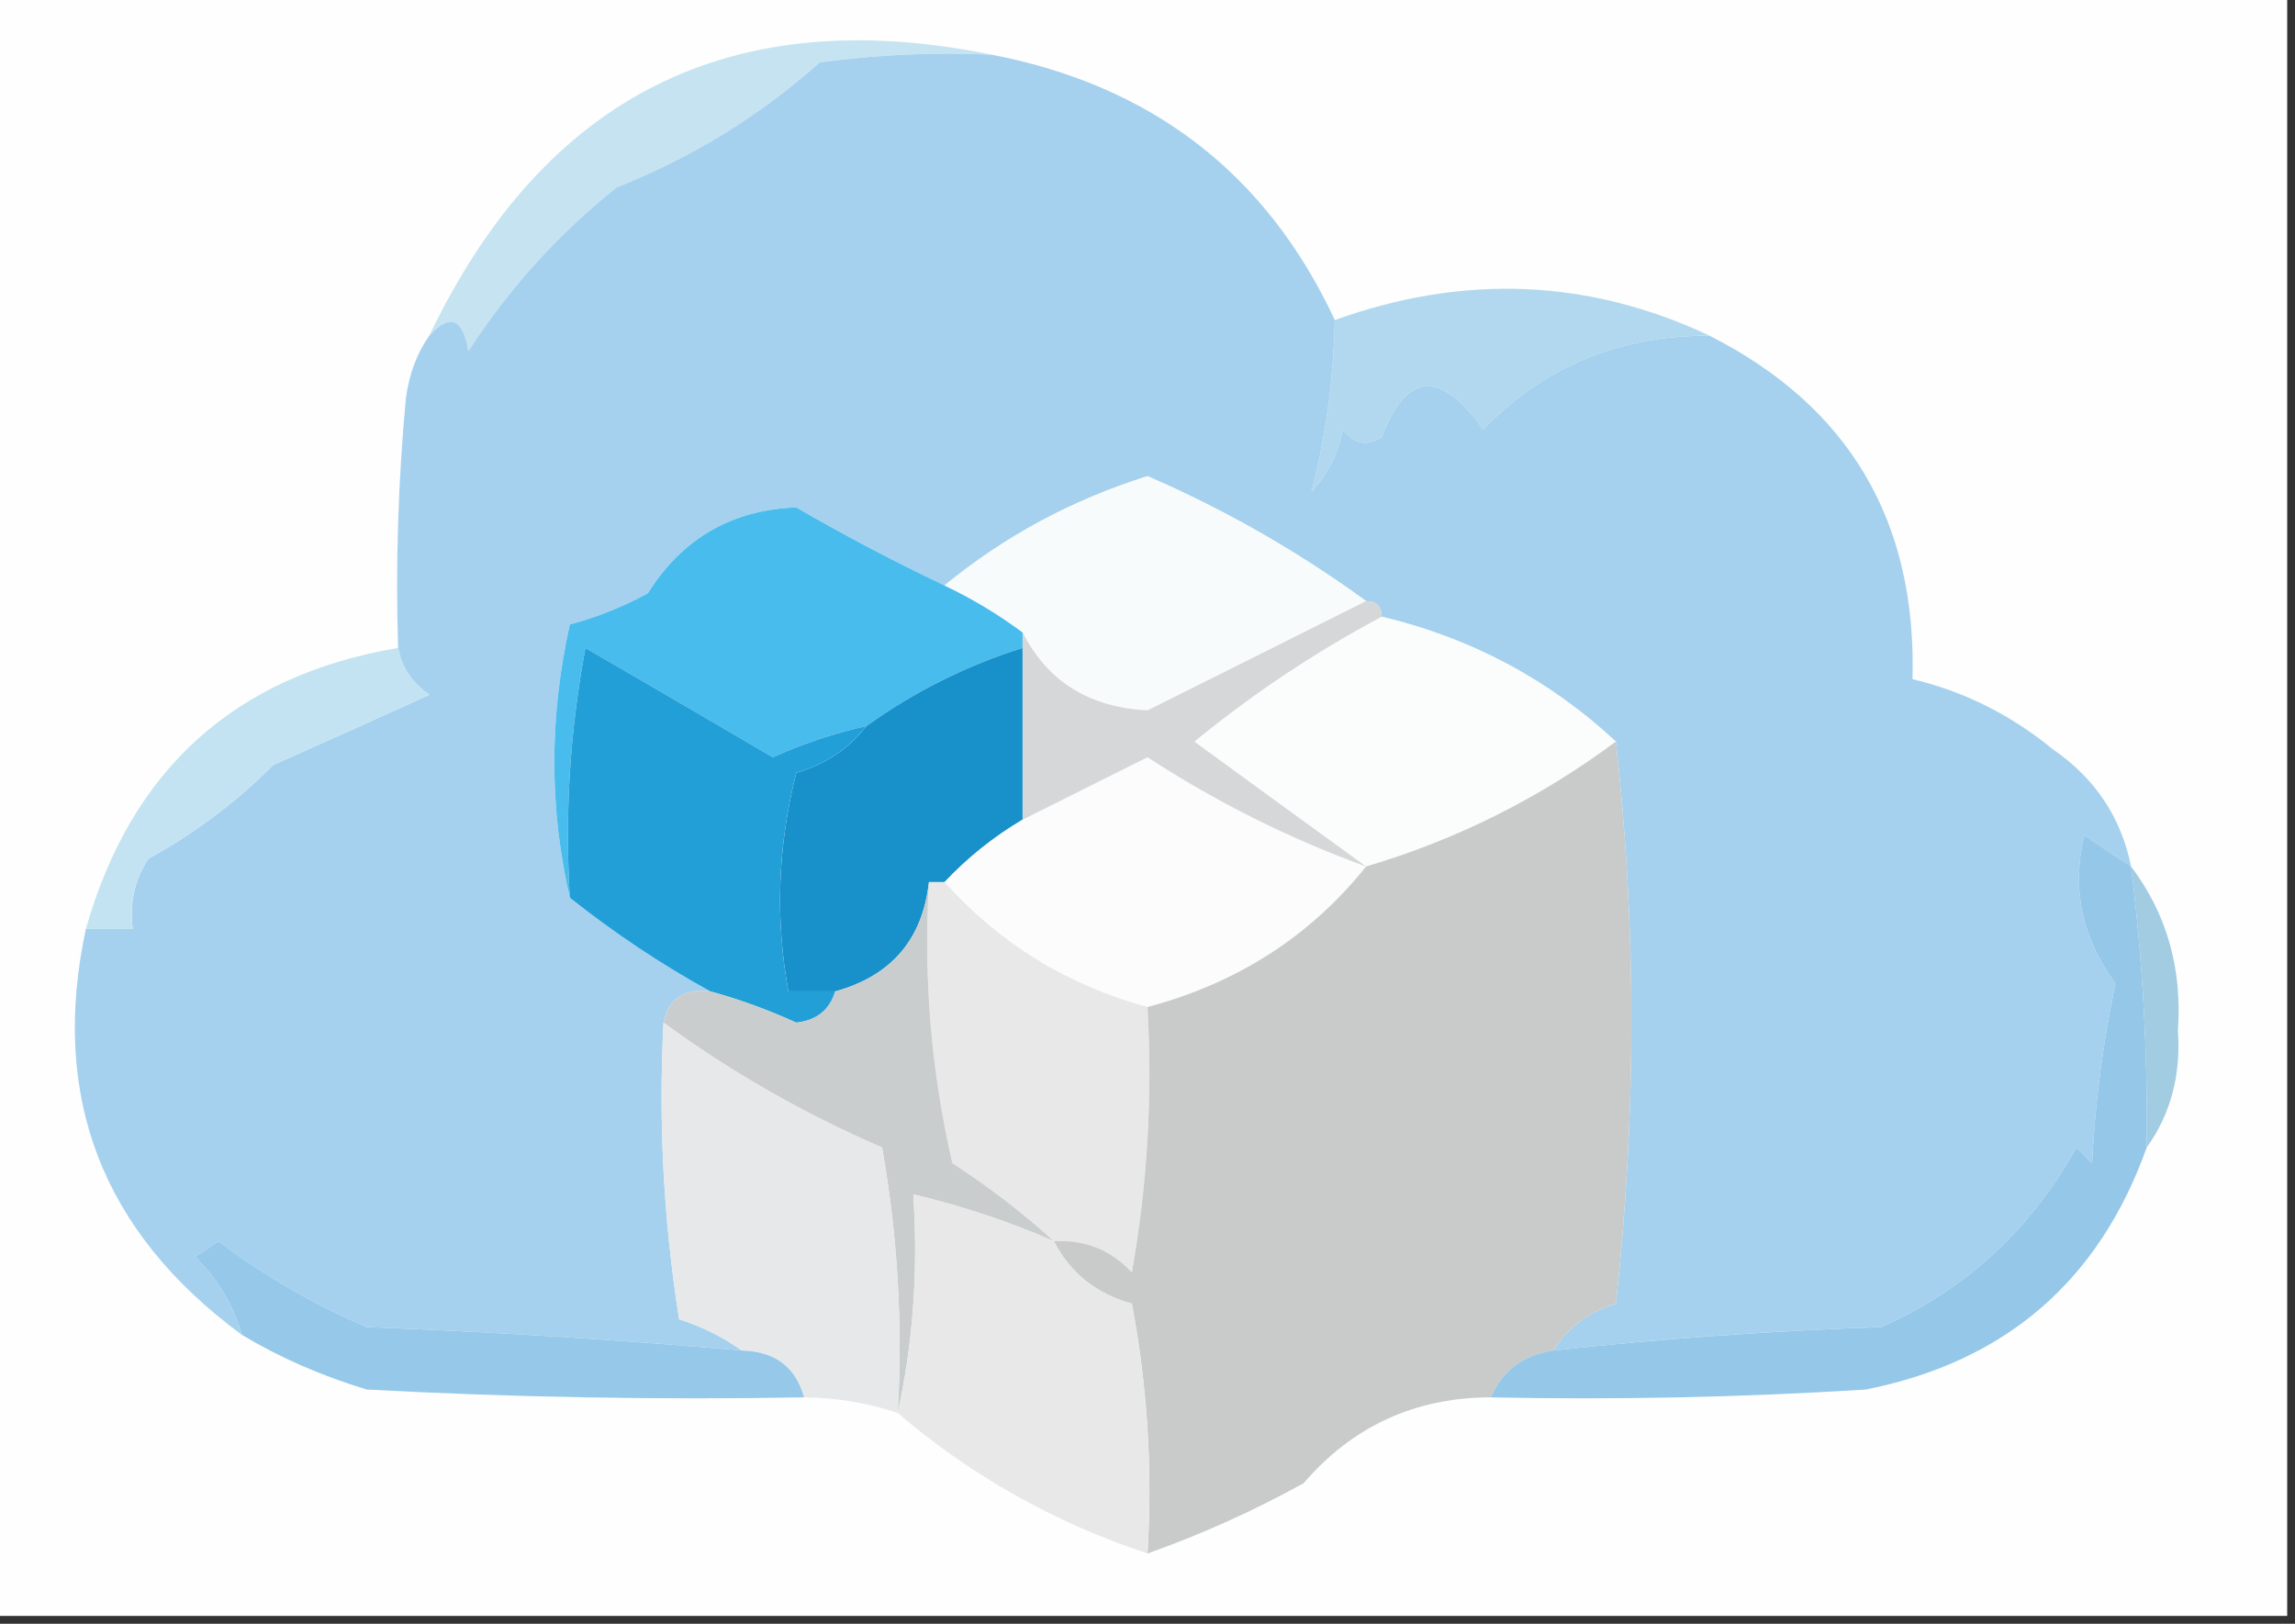 <?xml version="1.0" encoding="UTF-8"?>
<!DOCTYPE svg PUBLIC "-//W3C//DTD SVG 1.1//EN" "http://www.w3.org/Graphics/SVG/1.1/DTD/svg11.dtd">
<svg xmlns="http://www.w3.org/2000/svg" version="1.1" width="147px" height="104px" style="shape-rendering:geometricPrecision; text-rendering:geometricPrecision; image-rendering:optimizeQuality; fill-rule:evenodd; clip-rule:evenodd" xmlns:xlink="http://www.w3.org/1999/xlink">
<rect width="100%" height="100%" fill="#333333" stroke="none"/>
<g><path style="opacity:1" fill="#fdfefd" d="M -0.5,-0.5 C 48.5,-0.5 97.5,-0.5 146.5,-0.5C 146.5,34.167 146.5,68.833 146.5,103.5C 97.5,103.5 48.5,103.5 -0.5,103.5C -0.5,68.833 -0.5,34.167 -0.5,-0.5 Z"/></g>
<g><path style="opacity:1" fill="#c5e3f1" d="M 63.5,3.5 C 59.818,3.335 56.152,3.501 52.5,4C 48.669,7.419 44.335,10.086 39.5,12C 35.758,14.986 32.592,18.486 30,22.5C 29.658,20.381 28.825,20.047 27.5,21.5C 34.868,6.114 46.868,0.114 63.5,3.5 Z"/></g>
<g><path style="opacity:1" fill="#b1d8ee" d="M 109.5,21.5 C 103.758,21.47 98.925,23.47 95,27.5C 92.262,23.657 90.095,23.824 88.5,28C 87.551,28.617 86.718,28.451 86,27.5C 85.71,29.044 85.044,30.377 84,31.5C 84.908,28.03 85.408,24.364 85.5,20.5C 93.768,17.527 101.768,17.86 109.5,21.5 Z"/></g>
<g><path style="opacity:1" fill="#a5d1ee" d="M 63.5,3.5 C 73.797,5.477 81.13,11.144 85.5,20.5C 85.408,24.364 84.908,28.03 84,31.5C 85.044,30.377 85.71,29.044 86,27.5C 86.718,28.451 87.551,28.617 88.5,28C 90.095,23.824 92.262,23.657 95,27.5C 98.925,23.47 103.758,21.47 109.5,21.5C 118.44,26.038 122.773,33.372 122.5,43.5C 125.807,44.288 128.807,45.788 131.5,48C 134.2,49.857 135.866,52.357 136.5,55.5C 135.518,54.859 134.518,54.193 133.5,53.5C 132.682,56.905 133.348,60.072 135.5,63C 134.703,66.745 134.203,70.579 134,74.5C 133.667,74.167 133.333,73.833 133,73.5C 130.061,78.777 125.894,82.61 120.5,85C 113.452,85.239 106.452,85.739 99.5,86.5C 100.406,85.035 101.739,84.035 103.5,83.5C 104.825,71.34 104.825,59.34 103.5,47.5C 99.228,43.53 94.228,40.863 88.5,39.5C 88.5,38.833 88.167,38.5 87.5,38.5C 83.112,35.307 78.445,32.64 73.5,30.5C 68.67,32.017 64.337,34.35 60.5,37.5C 57.266,35.966 54.099,34.299 51,32.5C 46.864,32.659 43.697,34.492 41.5,38C 39.913,38.862 38.246,39.529 36.5,40C 35.175,45.932 35.175,51.766 36.5,57.5C 39.328,59.748 42.328,61.748 45.5,63.5C 43.821,63.285 42.821,63.952 42.5,65.5C 42.17,71.868 42.504,78.201 43.5,84.5C 45.026,84.994 46.359,85.661 47.5,86.5C 39.525,85.801 31.525,85.301 23.5,85C 20.095,83.548 16.928,81.715 14,79.5C 13.5,79.833 13,80.167 12.5,80.5C 13.952,81.94 14.952,83.606 15.5,85.5C 6.53,78.909 3.197,70.243 5.5,59.5C 6.5,59.5 7.5,59.5 8.5,59.5C 8.286,57.856 8.62,56.356 9.5,55C 12.443,53.393 15.11,51.393 17.5,49C 20.876,47.497 24.209,45.997 27.5,44.5C 26.388,43.735 25.721,42.735 25.5,41.5C 25.334,36.156 25.501,30.823 26,25.5C 26.21,23.942 26.71,22.608 27.5,21.5C 28.825,20.047 29.658,20.381 30,22.5C 32.592,18.486 35.758,14.986 39.5,12C 44.335,10.086 48.669,7.419 52.5,4C 56.152,3.501 59.818,3.335 63.5,3.5 Z"/></g>
<g><path style="opacity:1" fill="#47bced" d="M 60.5,37.5 C 62.22,38.308 63.887,39.308 65.5,40.5C 65.5,40.833 65.5,41.167 65.5,41.5C 61.926,42.62 58.592,44.287 55.5,46.5C 53.45,46.961 51.45,47.628 49.5,48.5C 45.526,46.17 41.526,43.837 37.5,41.5C 36.505,46.792 36.172,52.125 36.5,57.5C 35.175,51.766 35.175,45.932 36.5,40C 38.246,39.529 39.913,38.862 41.5,38C 43.697,34.492 46.864,32.659 51,32.5C 54.099,34.299 57.266,35.966 60.5,37.5 Z"/></g>
<g><path style="opacity:1" fill="#fbfcfc" d="M 88.5,39.5 C 94.228,40.863 99.228,43.53 103.5,47.5C 98.618,51.124 93.284,53.791 87.5,55.5C 83.852,52.858 80.185,50.191 76.5,47.5C 80.223,44.449 84.223,41.782 88.5,39.5 Z"/></g>
<g><path style="opacity:1" fill="#f8fbfb" d="M 87.5,38.5 C 82.827,40.844 78.16,43.177 73.5,45.5C 69.756,45.307 67.089,43.641 65.5,40.5C 63.887,39.308 62.22,38.308 60.5,37.5C 64.337,34.35 68.67,32.017 73.5,30.5C 78.445,32.64 83.112,35.307 87.5,38.5 Z"/></g>
<g><path style="opacity:1" fill="#1891ca" d="M 65.5,41.5 C 65.5,45.167 65.5,48.833 65.5,52.5C 63.651,53.593 61.984,54.926 60.5,56.5C 60.167,56.5 59.833,56.5 59.5,56.5C 59.093,60.171 57.093,62.504 53.5,63.5C 52.5,63.5 51.5,63.5 50.5,63.5C 49.647,58.859 49.814,54.192 51,49.5C 52.878,48.947 54.378,47.947 55.5,46.5C 58.592,44.287 61.926,42.62 65.5,41.5 Z"/></g>
<g><path style="opacity:1" fill="#c3e3f3" d="M 25.5,41.5 C 25.721,42.735 26.388,43.735 27.5,44.5C 24.209,45.997 20.876,47.497 17.5,49C 15.11,51.393 12.443,53.393 9.5,55C 8.62,56.356 8.286,57.856 8.5,59.5C 7.5,59.5 6.5,59.5 5.5,59.5C 8.404,49.261 15.07,43.261 25.5,41.5 Z"/></g>
<g><path style="opacity:1" fill="#fbfcfb" d="M 87.5,55.5 C 83.928,59.967 79.261,62.967 73.5,64.5C 68.371,63.103 64.037,60.437 60.5,56.5C 61.984,54.926 63.651,53.593 65.5,52.5C 68.14,51.18 70.807,49.847 73.5,48.5C 77.91,51.372 82.576,53.705 87.5,55.5 Z"/></g>
<g><path style="opacity:1" fill="#d5d7d8" d="M 87.5,38.5 C 88.167,38.5 88.5,38.833 88.5,39.5C 84.223,41.782 80.223,44.449 76.5,47.5C 80.185,50.191 83.852,52.858 87.5,55.5C 82.576,53.705 77.91,51.372 73.5,48.5C 70.807,49.847 68.14,51.18 65.5,52.5C 65.5,48.833 65.5,45.167 65.5,41.5C 65.5,41.167 65.5,40.833 65.5,40.5C 67.089,43.641 69.756,45.307 73.5,45.5C 78.16,43.177 82.827,40.844 87.5,38.5 Z"/></g>
<g><path style="opacity:1" fill="#239fd7" d="M 55.5,46.5 C 54.378,47.947 52.878,48.947 51,49.5C 49.814,54.192 49.647,58.859 50.5,63.5C 51.5,63.5 52.5,63.5 53.5,63.5C 53.134,64.695 52.301,65.361 51,65.5C 49.2,64.68 47.366,64.014 45.5,63.5C 42.328,61.748 39.328,59.748 36.5,57.5C 36.172,52.125 36.505,46.792 37.5,41.5C 41.526,43.837 45.526,46.17 49.5,48.5C 51.45,47.628 53.45,46.961 55.5,46.5 Z"/></g>
<g><path style="opacity:1" fill="#a2cce2" d="M 136.5,55.5 C 138.782,58.524 139.782,62.024 139.5,66C 139.7,68.865 139.033,71.365 137.5,73.5C 137.575,67.471 137.241,61.471 136.5,55.5 Z"/></g>
<g><path style="opacity:1" fill="#e9e8e8" d="M 59.5,56.5 C 59.833,56.5 60.167,56.5 60.5,56.5C 64.037,60.437 68.371,63.103 73.5,64.5C 73.829,70.206 73.495,75.872 72.5,81.5C 71.15,80.05 69.484,79.383 67.5,79.5C 65.519,77.697 63.352,76.03 61,74.5C 59.639,68.593 59.139,62.593 59.5,56.5 Z"/></g>
<g><path style="opacity:1" fill="#c9cdce" d="M 59.5,56.5 C 59.139,62.593 59.639,68.593 61,74.5C 63.352,76.03 65.519,77.697 67.5,79.5C 64.634,78.241 61.634,77.241 58.5,76.5C 58.819,81.363 58.486,86.03 57.5,90.5C 57.829,84.794 57.495,79.128 56.5,73.5C 51.48,71.327 46.813,68.661 42.5,65.5C 42.821,63.952 43.821,63.285 45.5,63.5C 47.366,64.014 49.2,64.68 51,65.5C 52.301,65.361 53.134,64.695 53.5,63.5C 57.093,62.504 59.093,60.171 59.5,56.5 Z"/></g>
<g><path style="opacity:1" fill="#c9caca" d="M 103.5,47.5 C 104.825,59.34 104.825,71.34 103.5,83.5C 101.739,84.035 100.406,85.035 99.5,86.5C 97.545,86.799 96.211,87.799 95.5,89.5C 90.648,89.505 86.648,91.338 83.5,95C 80.263,96.786 76.93,98.286 73.5,99.5C 73.828,94.125 73.495,88.792 72.5,83.5C 70.215,82.867 68.548,81.534 67.5,79.5C 69.484,79.383 71.15,80.05 72.5,81.5C 73.495,75.872 73.829,70.206 73.5,64.5C 79.261,62.967 83.928,59.967 87.5,55.5C 93.284,53.791 98.618,51.124 103.5,47.5 Z"/></g>
<g><path style="opacity:1" fill="#e6e8e9" d="M 42.5,65.5 C 46.813,68.661 51.48,71.327 56.5,73.5C 57.495,79.128 57.829,84.794 57.5,90.5C 55.565,89.85 53.565,89.517 51.5,89.5C 50.965,87.554 49.632,86.554 47.5,86.5C 46.359,85.661 45.026,84.994 43.5,84.5C 42.504,78.201 42.17,71.868 42.5,65.5 Z"/></g>
<g><path style="opacity:1" fill="#e8e8e8" d="M 67.5,79.5 C 68.548,81.534 70.215,82.867 72.5,83.5C 73.495,88.792 73.828,94.125 73.5,99.5C 67.543,97.524 62.21,94.524 57.5,90.5C 58.486,86.03 58.819,81.363 58.5,76.5C 61.634,77.241 64.634,78.241 67.5,79.5 Z"/></g>
<g><path style="opacity:1" fill="#96c8e9" d="M 47.5,86.5 C 49.632,86.554 50.965,87.554 51.5,89.5C 42.161,89.666 32.827,89.5 23.5,89C 20.599,88.125 17.932,86.958 15.5,85.5C 14.952,83.606 13.952,81.94 12.5,80.5C 13,80.167 13.5,79.833 14,79.5C 16.928,81.715 20.095,83.548 23.5,85C 31.525,85.301 39.525,85.801 47.5,86.5 Z"/></g>
<g><path style="opacity:1" fill="#94c7e8" d="M 136.5,55.5 C 137.241,61.471 137.575,67.471 137.5,73.5C 134.441,82.058 128.441,87.224 119.5,89C 111.507,89.5 103.507,89.666 95.5,89.5C 96.211,87.799 97.545,86.799 99.5,86.5C 106.452,85.739 113.452,85.239 120.5,85C 125.894,82.61 130.061,78.777 133,73.5C 133.333,73.833 133.667,74.167 134,74.5C 134.203,70.579 134.703,66.745 135.5,63C 133.348,60.072 132.682,56.905 133.5,53.5C 134.518,54.193 135.518,54.859 136.5,55.5 Z"/></g>
</svg>
